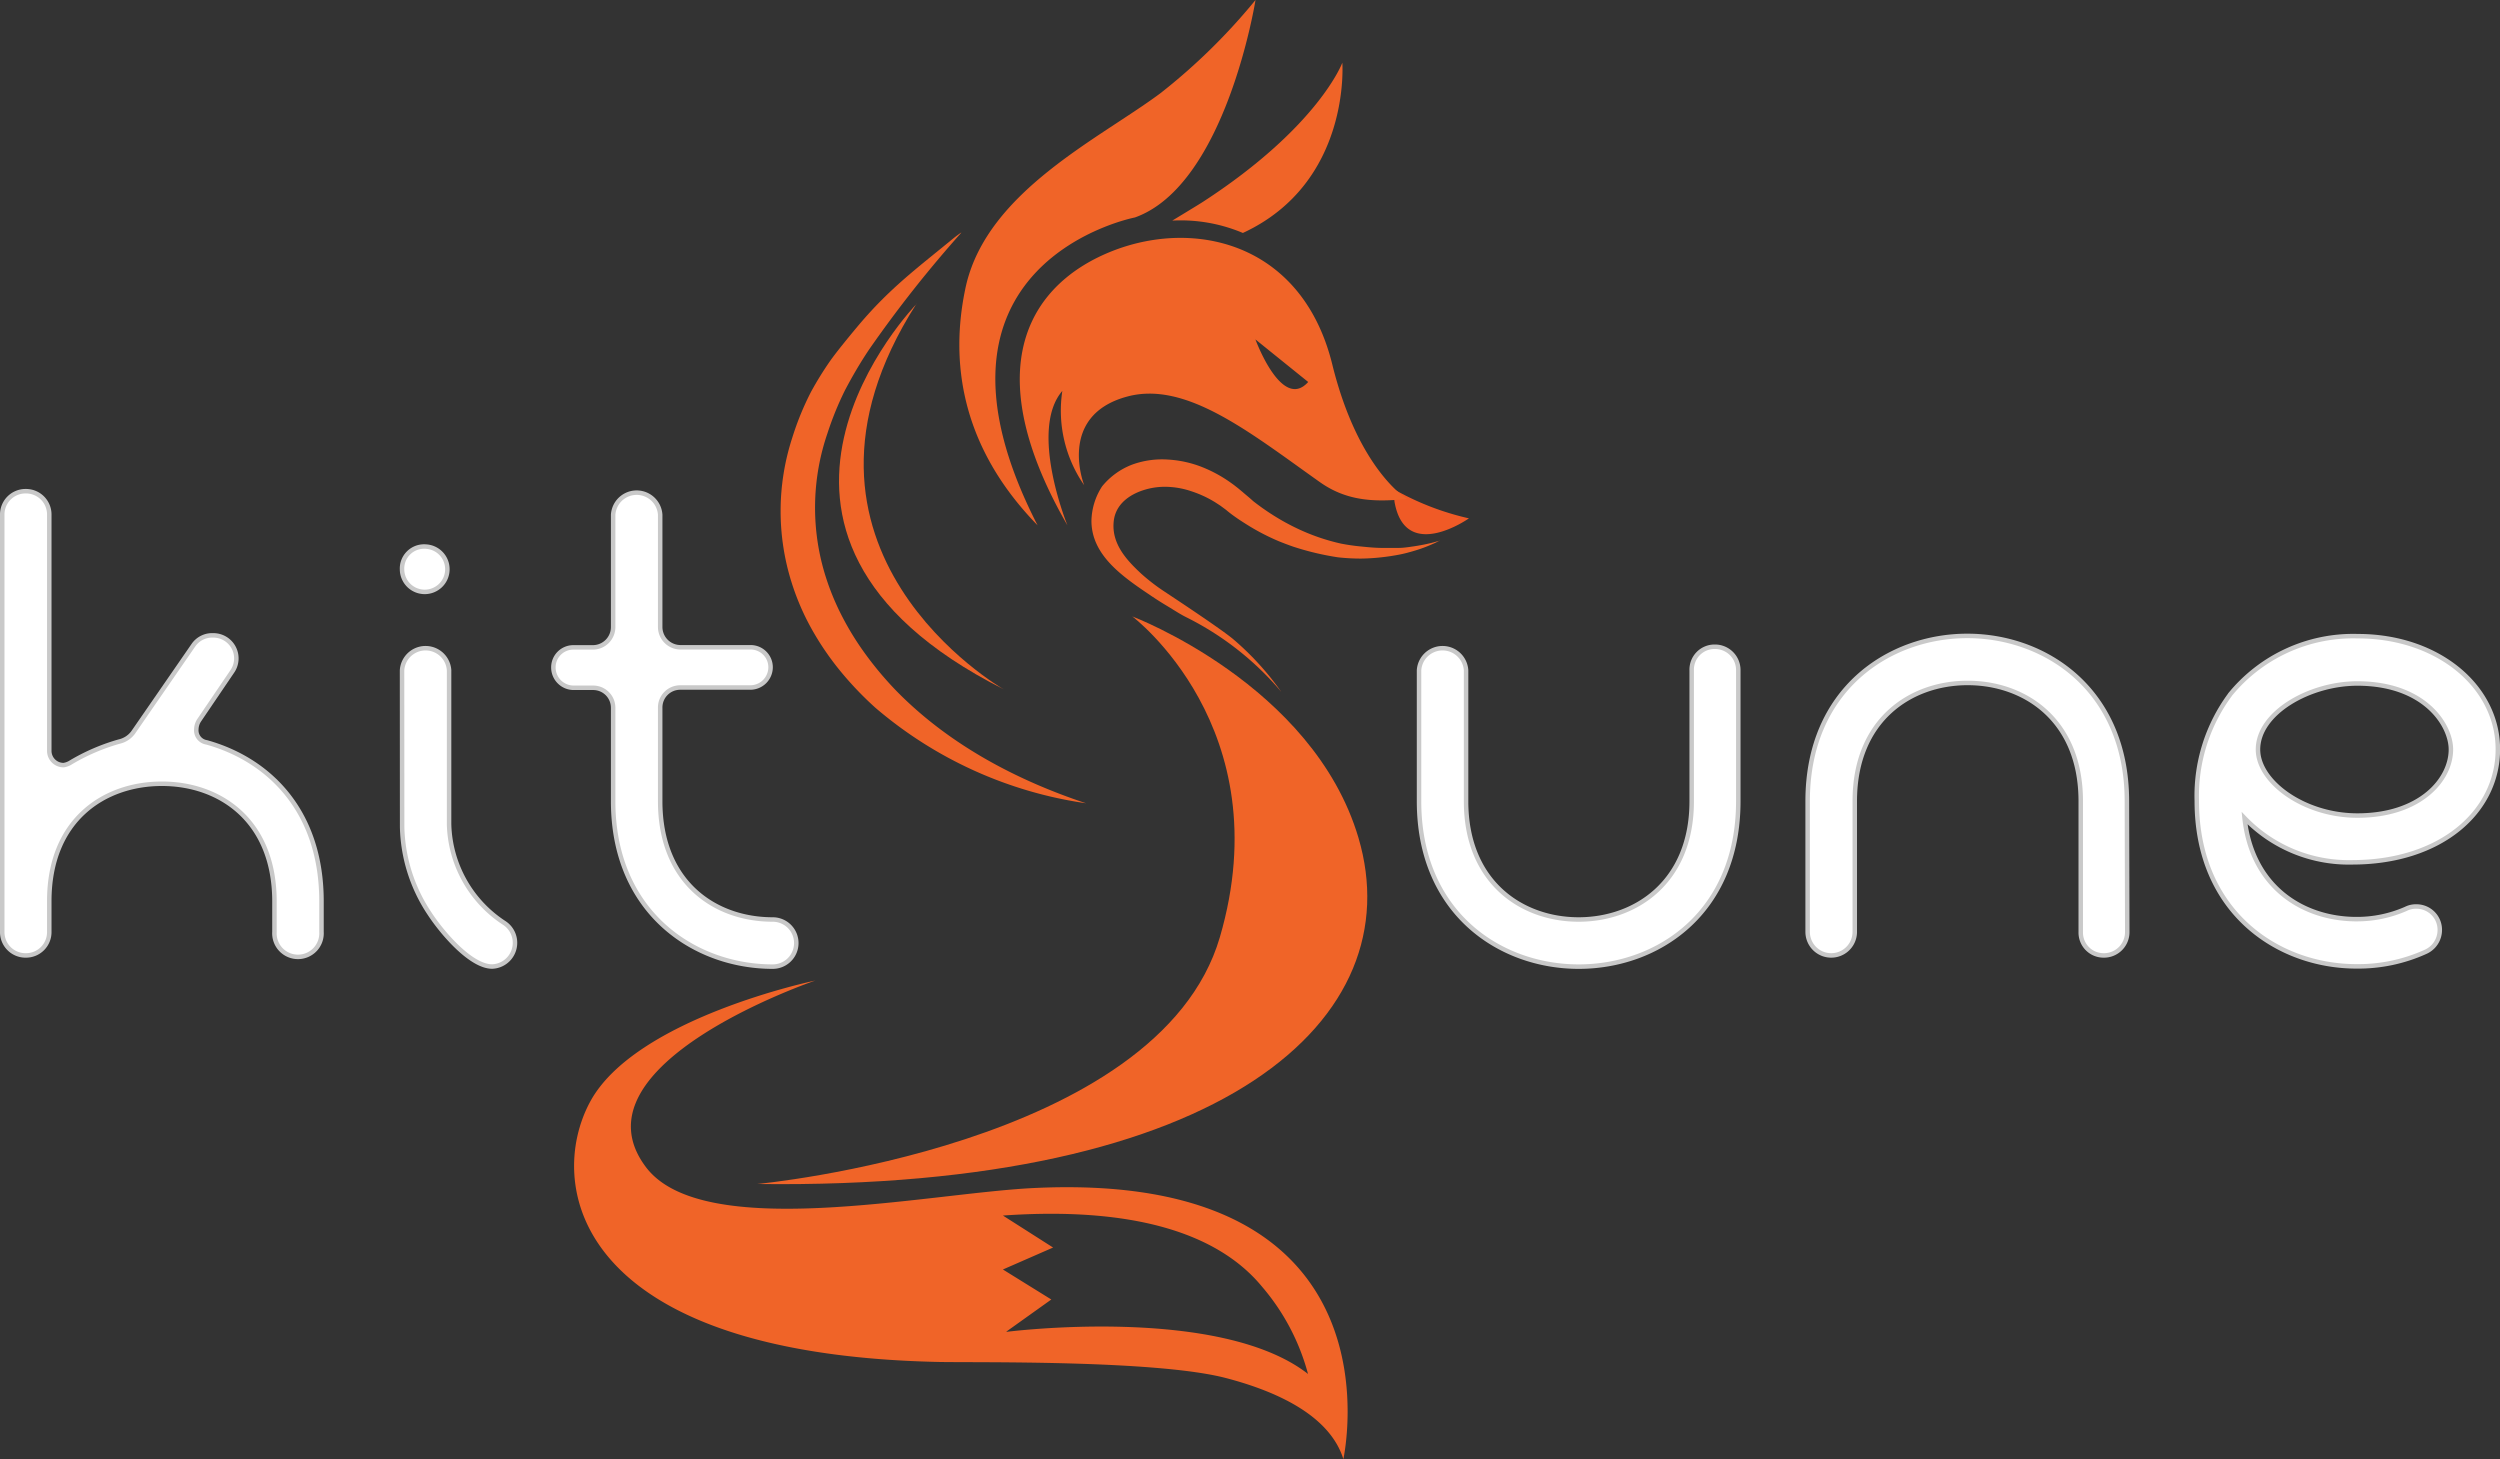 <svg xmlns="http://www.w3.org/2000/svg" viewBox="0 0 279.01 162.88"><rect x="0" y="0" width="279.01" height="162.88" fill="#333333" stroke="none"/><defs><style>.cls-1{fill:#fff;stroke:#c9c9c9;stroke-miterlimit:10;stroke-width:0.5px;}.cls-2{fill:#f06428;}.cls-3{fill:#f05a26;}</style></defs><title>Asset 7</title><g id="Layer_2" data-name="Layer 2"><g id="Layer_1-2" data-name="Layer 1"><path class="cls-1" d="M35.88,100.57V104a2.63,2.63,0,1,1-5.25,0v-3.39c0-9.1-6.15-13.14-12.56-13.14S5.5,91.48,5.5,100.57V104a2.6,2.6,0,0,1-2.62,2.63A2.6,2.6,0,0,1,.25,104V57.45a2.6,2.6,0,0,1,2.63-2.63A2.6,2.6,0,0,1,5.5,57.45V83.78a1.59,1.59,0,0,0,1.6,1.61,2,2,0,0,0,.83-.32,22.58,22.58,0,0,1,5.38-2.31,2.65,2.65,0,0,0,1.54-1L21.59,72a2.54,2.54,0,0,1,2.18-1.09A2.57,2.57,0,0,1,25.88,75l-3.65,5.38a1.9,1.9,0,0,0-.32,1,1.36,1.36,0,0,0,1.15,1.47c6.92,1.93,12.82,7.62,12.82,17.75"/><path class="cls-1" d="M47.5,61a2.53,2.53,0,1,1-2.63,2.56A2.46,2.46,0,0,1,47.5,61M44.87,74.81a2.63,2.63,0,0,1,5.25,0V92a13.56,13.56,0,0,0,6.15,11,2.65,2.65,0,0,1-1.34,4.87c-2.37,0-5.57-3.72-7.05-6a18.1,18.1,0,0,1-3-9.55Z"/><path class="cls-1" d="M73.68,89.42c0,9.1,6.15,13.2,12.56,13.2a2.63,2.63,0,1,1,0,5.26c-8.71,0-17.81-6-17.81-18.46V79a2.23,2.23,0,0,0-2.24-2.24H64a2.27,2.27,0,0,1-2.24-2.24A2.23,2.23,0,0,1,64,72.25h2.18A2.27,2.27,0,0,0,68.43,70V57.45a2.63,2.63,0,0,1,5.25,0V70a2.27,2.27,0,0,0,2.24,2.24h7.88A2.23,2.23,0,0,1,86,74.49a2.27,2.27,0,0,1-2.24,2.24H75.92A2.23,2.23,0,0,0,73.68,79Z"/><path class="cls-1" d="M194,89.42c0,12.49-9,18.46-17.81,18.46s-17.82-6-17.82-18.46V74.81a2.63,2.63,0,0,1,5.25,0V89.42c0,9.1,6.28,13.2,12.56,13.2s12.62-4.1,12.62-13.2V74.81a2.55,2.55,0,0,1,2.56-2.63A2.6,2.6,0,0,1,194,74.81Z"/><path class="cls-1" d="M237.41,104a2.6,2.6,0,0,1-2.63,2.63,2.55,2.55,0,0,1-2.56-2.63V89.42c0-9.1-6.28-13.2-12.62-13.2S207,80.32,207,89.42V104a2.63,2.63,0,1,1-5.26,0V89.42c0-12.5,9.1-18.45,17.82-18.45s17.81,6,17.81,18.45Z"/><path class="cls-1" d="M248.84,77.57A17.73,17.73,0,0,1,263.13,71c9,0,15.64,5.64,15.64,12.62s-6.35,12.62-16.27,12.62a16.14,16.14,0,0,1-12-4.94c.83,7.76,6.6,11.28,12.5,11.28a13.54,13.54,0,0,0,5.51-1.15,2.47,2.47,0,0,1,1.15-.26,2.6,2.6,0,0,1,2.63,2.63,2.67,2.67,0,0,1-1.61,2.44,18.19,18.19,0,0,1-7.69,1.61c-8.72,0-17.82-6-17.82-18.46a19,19,0,0,1,3.71-11.86M252,83.65c0,3.59,5.12,7.37,11.09,7.37,7,0,10.44-4,10.44-7.37,0-2.75-2.95-7.37-10.44-7.37-5.32,0-11.09,3.27-11.09,7.37"/><path class="cls-2" d="M115.8,58.63c-9.43-9.67-9.53-19.74-8-26.71,2.4-10.57,14.94-16.46,21.74-21.54A67.43,67.43,0,0,0,140.12,0s-3.28,20.64-13.46,24.27c0,0-25.95,5-10.86,34.36"/><path class="cls-2" d="M134.28,22.51c-.67.43-3.45,2.11-3.45,2.11A17.81,17.81,0,0,1,138.71,26c12.1-5.6,11.1-19,11.1-19s-2.62,7.11-15.53,15.51"/><path class="cls-2" d="M160.7,60.31a6.73,6.73,0,0,1-.73.37,16.39,16.39,0,0,1-2.19.81c-.48.14-1,.29-1.63.41s-1.26.22-2,.3a22.68,22.68,0,0,1-2.28.14,23.58,23.58,0,0,1-2.54-.14,30.68,30.68,0,0,1-5-1.19c-.55-.19-1.1-.4-1.64-.62a25,25,0,0,1-3.14-1.6q-.69-.42-1.38-.88c-.45-.31-.9-.63-1.33-1l-.62-.46-.29-.19-.31-.2A12.15,12.15,0,0,0,133,54.84a9.24,9.24,0,0,0-2.81-.51,7.78,7.78,0,0,0-2.69.41c-.83.28-2.94,1.16-3.2,3.4-.29,2.51,1.42,4.36,3.07,5.89a21.68,21.68,0,0,0,2.48,1.92c.57.38,6.62,4.36,7.87,5.46A31.75,31.75,0,0,1,143,77.22a33.27,33.27,0,0,0-10.66-8.36c-.69-.35-1.33-.78-2-1.18s-1.32-.81-1.95-1.24c-3.16-2.12-6.59-4.5-6.58-8.33A7.29,7.29,0,0,1,123,54.28a8,8,0,0,1,3.36-2.43,9.76,9.76,0,0,1,4-.56,12.28,12.28,0,0,1,3.78.83,15,15,0,0,1,3.2,1.74l.36.26.36.28c.23.18.4.33.63.52.38.33.77.64,1.16,1a27,27,0,0,0,2.4,1.68,24.83,24.83,0,0,0,2.48,1.36,23,23,0,0,0,4.94,1.71A22.63,22.63,0,0,0,152,61c.75.08,1.47.14,2.15.15s1.32,0,1.9,0,1.13-.09,1.62-.16a21.26,21.26,0,0,0,2.25-.44c.52-.14.79-.22.79-.22"/><path class="cls-3" d="M155.51,54.57s.06,1,.13,1.47c1.22,6.81,8.3,1.81,8.3,1.81a30.5,30.5,0,0,1-8.44-3.28"/><path class="cls-2" d="M102.32,33.89S77.4,59.45,112,76.92c0,0-27.26-15.57-9.73-43"/><path class="cls-2" d="M148.69,40.68C145.12,26.17,131.64,24,122.13,28.93c-7.93,4.13-12.47,13.27-3,29.7,0,0-4.34-10.63-.57-15A14.6,14.6,0,0,0,121,54.15s-3.08-7.76,4.79-9.89c6.56-1.78,13.69,4,21.49,9.53,2.82,2,5.77,2.32,9.76,1.89C157,55.67,151.59,52.44,148.69,40.68Zm-8.58-2.8L146,42.63C143.05,45.93,140.11,37.88,140.11,37.88Z"/><path class="cls-2" d="M107.26,26A136.72,136.72,0,0,0,97,39c-1,1.49-1.88,3-2.71,4.58a35.44,35.44,0,0,0-1.95,4.8,25.58,25.58,0,0,0-.45,15.1,27.91,27.91,0,0,0,1.88,4.89,32,32,0,0,0,2.78,4.58,38.39,38.39,0,0,0,3.55,4.22C105.84,83,113.24,87,121.21,89.65A46.31,46.31,0,0,1,97.71,79a37.53,37.53,0,0,1-4-4.2,32.25,32.25,0,0,1-3.17-4.68,27.6,27.6,0,0,1-2.18-5.07,26.47,26.47,0,0,1,.07-16.23,31.7,31.7,0,0,1,2.1-5.12,37.44,37.44,0,0,1,2-3.25c.72-1.06,2.44-3.14,3.27-4.13,3.53-4.19,6.64-6.46,10.7-9.8.5-.39.78-.57.78-.57"/><path class="cls-2" d="M126.33,68.78s20.21,7.61,25.28,24.72c5.93,20.07-14.73,39.31-67.11,38.64,0,0,44.81-4.19,51.64-27.54s-9.8-35.83-9.8-35.83"/><path class="cls-2" d="M115.16,132.6c-11.93.62-36.71,6.05-43.06-2.33C63.42,118.79,91,109.43,91,109.43S70.87,113.6,65.84,123c-4.93,9.2-1.79,28.13,38.92,29,3.88.09,24.15-.25,32,1.78,6.15,1.6,11.7,4.37,13.17,9.07C149.88,162.88,157.28,130.44,115.16,132.6Zm-2.83,16,5-3.57-5.4-3.35,5.6-2.45-5.6-3.57c14.26-1,23.9,1.84,28.92,7.94a24.78,24.78,0,0,1,5.13,9.74C136.06,145.59,112.33,148.64,112.33,148.64Z"/></g></g></svg>